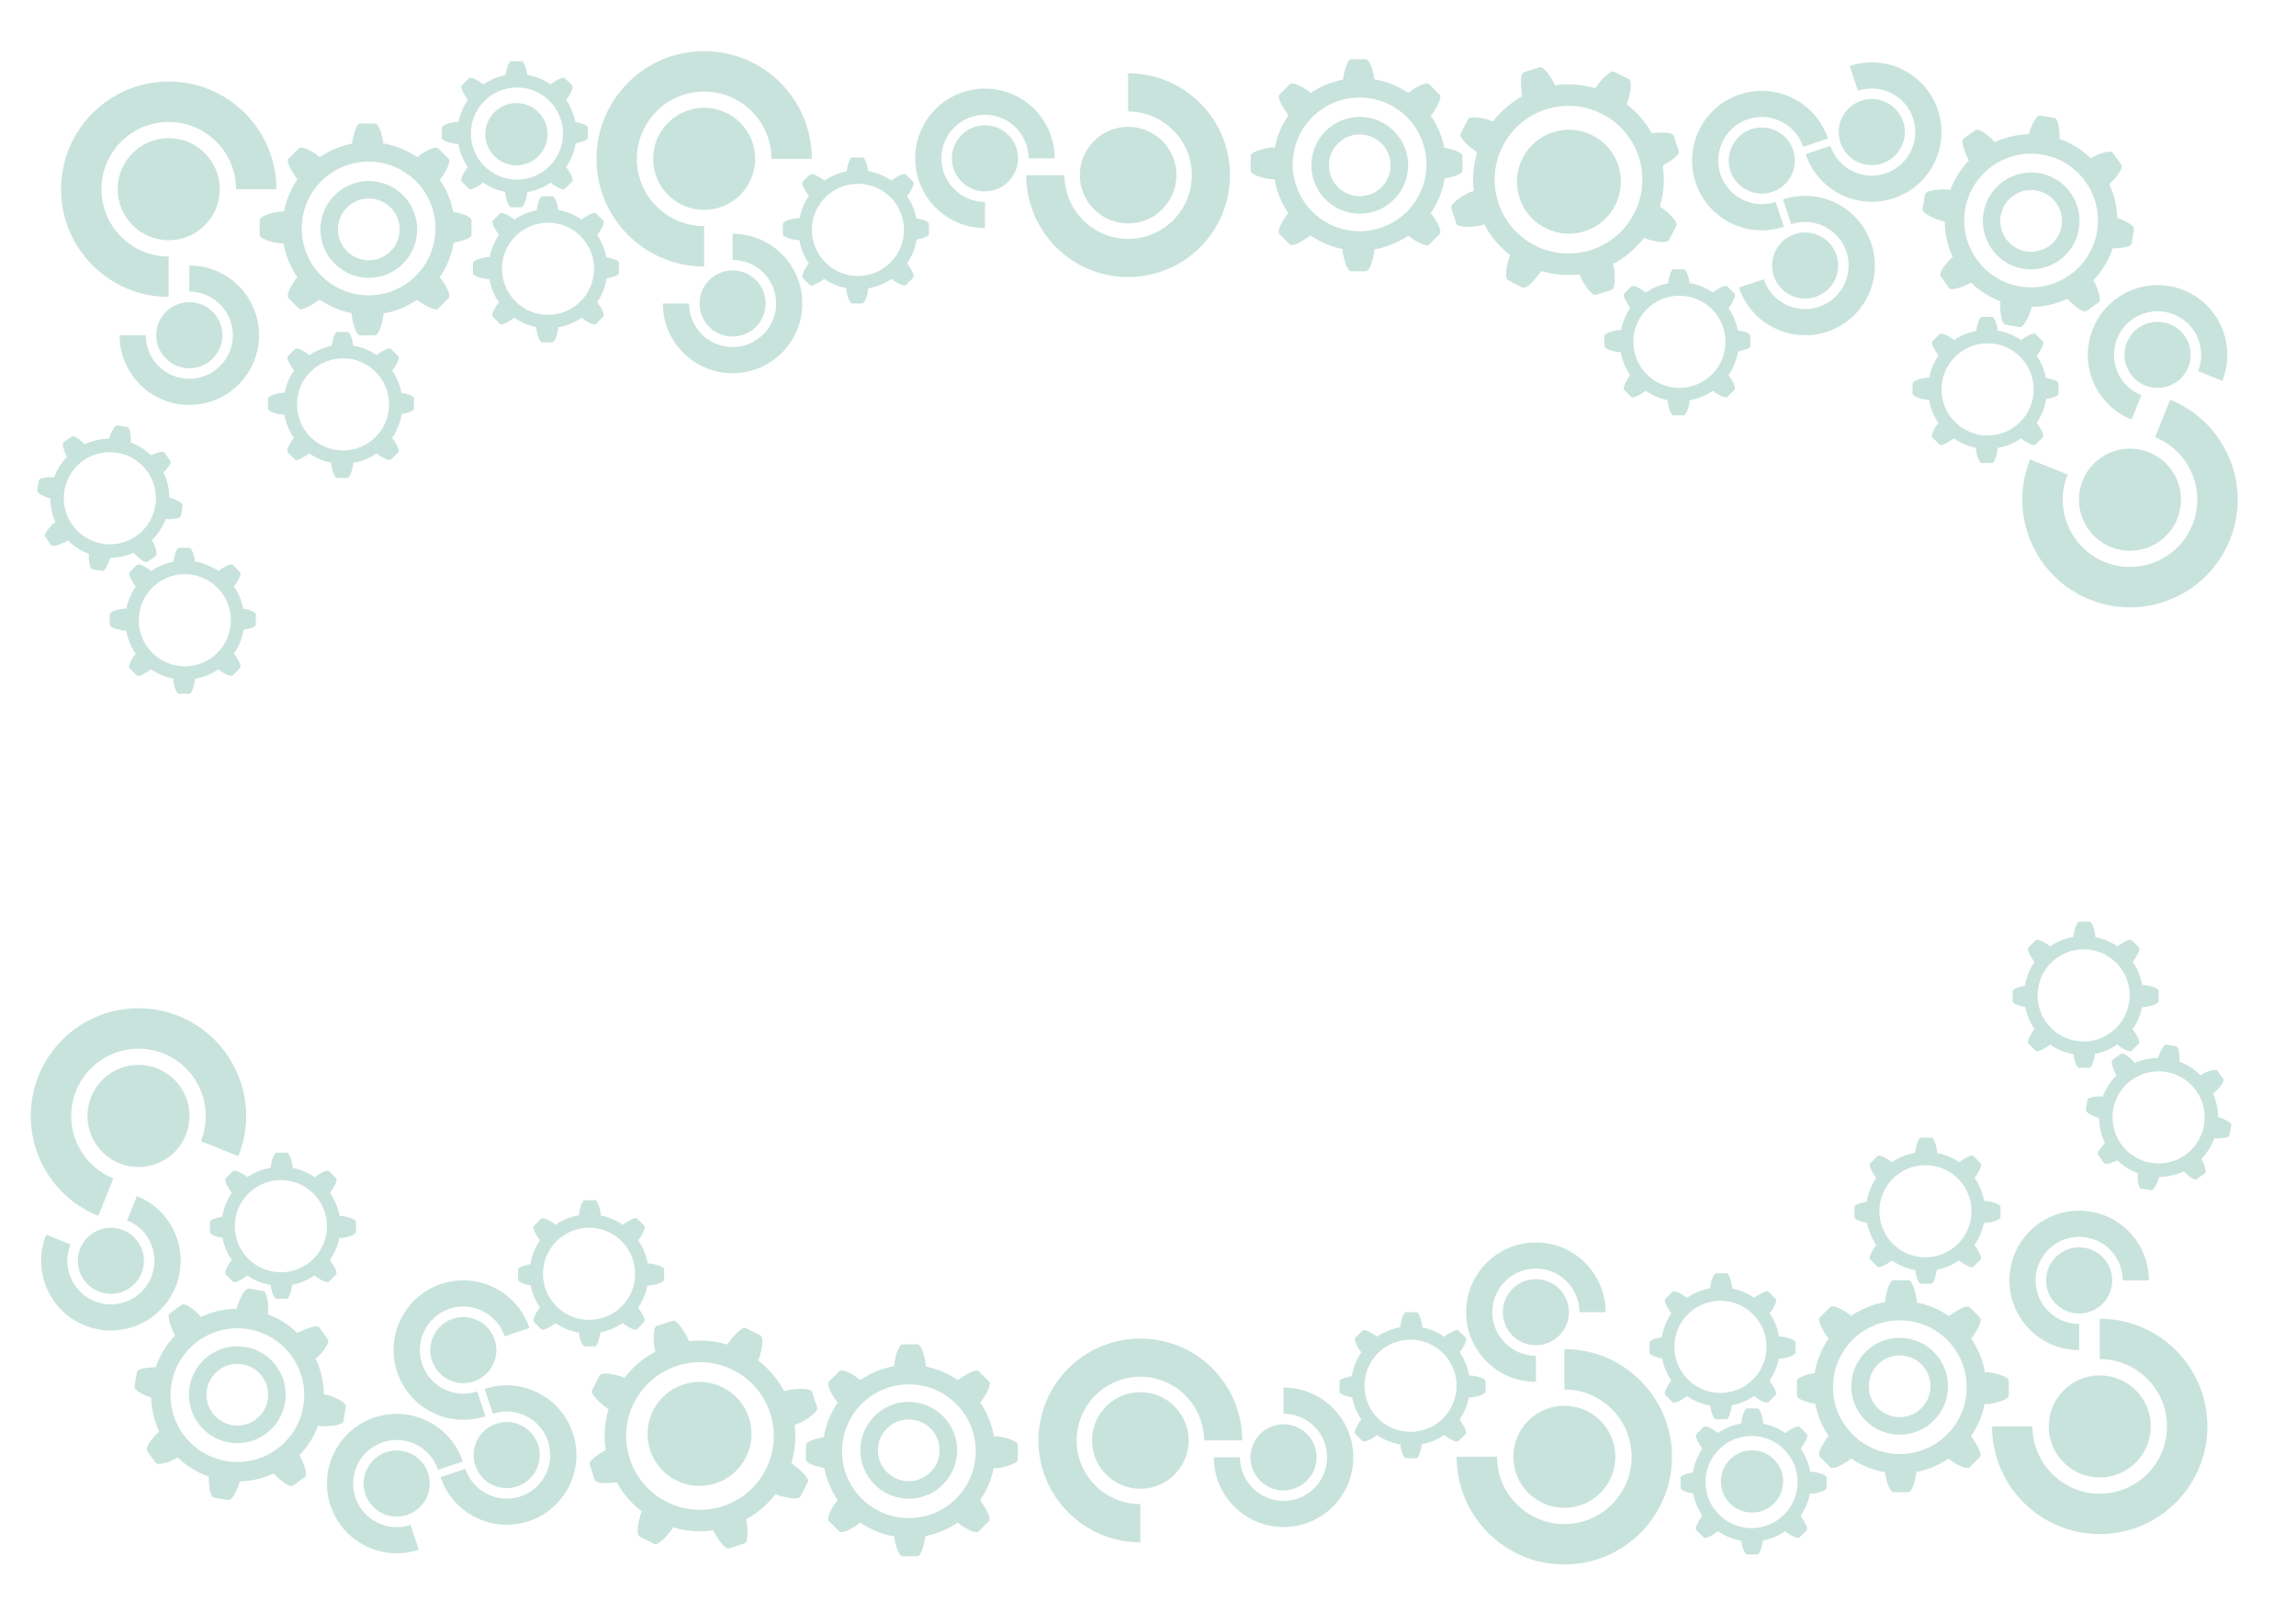 <?xml version="1.0" encoding="UTF-8"?>
<svg id="Layer_2" data-name="Layer 2" xmlns="http://www.w3.org/2000/svg" xmlns:xlink="http://www.w3.org/1999/xlink" viewBox="0 0 841.89 595.28">
  <defs>
    <style>
      .cls-1 {
        fill: #c8e3dc;
      }

      .cls-1, .cls-2 {
        stroke-width: 0px;
      }

      .cls-2 {
        fill: none;
      }

      .cls-3 {
        clip-path: url(#clippath);
      }

      .cls-4 {
        clip-path: url(#clippath-5);
      }
    </style>
    <clipPath id="clippath">
      <rect class="cls-2" width="841.89" height="595.28"/>
    </clipPath>
    <clipPath id="clippath-5">
      <rect class="cls-2" width="841.89" height="595.28"/>
    </clipPath>
  </defs>
  <g id="Layer_1-2" data-name="Layer 1">
    <g class="cls-3">
      <g class="cls-4">
        <g>
          <path class="cls-1" d="m696.56,490.47c-4.54,0-9.08,1.73-12.54,5.2-6.93,6.93-6.93,18.16,0,25.09,3.46,3.46,8,5.2,12.54,5.2s9.08-1.73,12.54-5.2c6.93-6.93,6.93-18.16,0-25.09-3.46-3.46-8-5.2-12.54-5.2m0,29.07c-2.9,0-5.79-1.1-8-3.31-4.42-4.42-4.42-11.59,0-16.01,2.21-2.21,5.11-3.31,8-3.31s5.79,1.1,8,3.31c4.42,4.42,4.42,11.59,0,16.01-2.21,2.21-5.11,3.31-8,3.31"/>
          <path class="cls-1" d="m699.77,469.36h-5.44c-1.71,0-3.11,6.16-3.11,7.86v.15c-4.38.76-8.63,2.45-12.44,5.06-1.17-1.08-5.01-3.52-6.87-3.52-.33,0-.6.07-.79.26l-3.85,3.85c-1.17,1.17,1.98,6.27,3.27,7.65-2.66,3.89-4.37,8.22-5.11,12.69-2.72.49-6.53,1.57-6.53,2.82v5.44c0,1.45,4.34,2.67,6.69,3.02.81,4.15,2.46,8.18,4.95,11.8-1.28,1.38-4.44,6.48-3.27,7.66l3.85,3.85c.18.18.44.26.78.26,1.86,0,5.7-2.43,6.87-3.52,3.81,2.62,8.08,4.31,12.46,5.07.18,2.1,1.5,7.3,3.09,7.3h5.44c1.4,0,2.58-4.74,2.97-7.41,4.16-.81,8.19-2.46,11.81-4.95h0c1.03,1.03,4.95,3.52,6.85,3.52.34,0,.62-.08.8-.26l3.85-3.84c1.02-1.03-1.72-5.49-3.32-7.58,2.5-3.62,4.15-7.63,4.98-11.79h1.01c1.71,0,7.86-1.4,7.86-3.11v-5.44c0-1.71-6.15-3.11-7.86-3.11h-.89c-.76-4.37-2.45-8.61-5.06-12.41h0c1.21-1.21,4.47-6.45,3.27-7.66l-3.85-3.85c-.16-.16-.39-.22-.68-.22-1.64,0-5.13,2.18-6.9,3.54-3.61-2.49-7.61-4.15-11.76-4.98v-.29c0-1.71-1.4-7.86-3.11-7.86m-3.1,63.71c-6.27,0-12.54-2.4-17.34-7.18-9.57-9.57-9.57-25.1,0-34.67,4.78-4.78,11.06-7.18,17.34-7.18s12.54,2.4,17.34,7.18c9.57,9.57,9.57,25.1,0,34.67-4.79,4.78-11.06,7.18-17.34,7.18"/>
          <path class="cls-1" d="m333.21,513.96c-4.54,0-9.08,1.73-12.54,5.2-6.93,6.93-6.93,18.16,0,25.09,3.46,3.46,8,5.2,12.54,5.2s9.08-1.73,12.54-5.2c6.93-6.93,6.93-18.16,0-25.09-3.46-3.46-8-5.2-12.54-5.2m0,29.06c-2.9,0-5.79-1.1-8-3.31-4.42-4.42-4.42-11.59,0-16.01,2.21-2.21,5.11-3.31,8-3.31s5.79,1.1,8,3.31c4.42,4.42,4.42,11.59,0,16.01-2.21,2.21-5.11,3.32-8,3.32"/>
          <path class="cls-1" d="m336.41,492.86h-5.44c-1.71,0-3.11,6.16-3.11,7.86v.15c-4.38.76-8.63,2.45-12.44,5.06-1.17-1.08-5.01-3.52-6.87-3.52-.33,0-.6.07-.79.26l-3.85,3.85c-1.17,1.17,1.98,6.27,3.27,7.65-2.66,3.89-4.37,8.22-5.11,12.69-2.72.49-6.53,1.57-6.53,2.83v5.44c0,1.45,4.34,2.67,6.69,3.02.81,4.15,2.46,8.18,4.95,11.8-1.28,1.38-4.44,6.48-3.27,7.66l3.85,3.85c.18.18.44.26.79.26,1.86,0,5.7-2.43,6.87-3.52,3.81,2.62,8.08,4.31,12.46,5.07.18,2.1,1.5,7.3,3.08,7.3h5.44c1.4,0,2.58-4.74,2.97-7.42,4.16-.81,8.19-2.46,11.81-4.95h0c1.03,1.03,4.95,3.52,6.85,3.52.34,0,.62-.08.8-.27l3.85-3.84c1.03-1.03-1.72-5.49-3.32-7.58,2.5-3.62,4.15-7.63,4.98-11.79h1.01c1.71,0,7.86-1.4,7.86-3.11v-5.44c0-1.71-6.15-3.11-7.86-3.11h-.89c-.77-4.37-2.45-8.61-5.06-12.41h0c1.21-1.21,4.47-6.45,3.27-7.66l-3.85-3.85c-.16-.16-.39-.22-.68-.22-1.64,0-5.13,2.18-6.9,3.54-3.61-2.49-7.62-4.15-11.76-4.98v-.29c0-1.71-1.4-7.86-3.11-7.86m-3.1,63.71c-6.27,0-12.54-2.4-17.34-7.18-9.57-9.57-9.57-25.1,0-34.67,4.78-4.78,11.06-7.18,17.34-7.18s12.55,2.4,17.34,7.18c9.57,9.57,9.57,25.1,0,34.67-4.79,4.79-11.06,7.18-17.34,7.18"/>
          <path class="cls-1" d="m87,493.58c-3.58,0-7.18,1.07-10.31,3.32-7.96,5.71-9.8,16.78-4.1,24.76,3.46,4.84,8.91,7.41,14.44,7.41,3.57,0,7.19-1.07,10.31-3.32,7.96-5.71,9.8-16.78,4.1-24.76-3.46-4.84-8.91-7.41-14.44-7.41m.03,29.07c-3.52,0-7-1.65-9.21-4.73-3.64-5.09-2.47-12.16,2.62-15.8,2-1.43,4.3-2.12,6.58-2.12,3.53,0,7,1.65,9.21,4.73,3.64,5.09,2.47,12.16-2.62,15.8-2,1.43-4.3,2.12-6.59,2.12"/>
          <path class="cls-1" d="m91.06,472.42c-1.67,0-3.96,5.62-4.23,7.26l-.03.15c-4.45.04-8.92,1.01-13.1,2.96-1.03-1.33-4.74-4.63-6.48-4.63-.21,0-.39.05-.54.15l-4.42,3.16c-1.35.97.93,6.51,1.97,8.09-3.27,3.4-5.65,7.4-7.11,11.69-2.77.04-6.7.49-6.9,1.72l-.89,5.37c-.23,1.43,3.84,3.35,6.11,4.07.12,4.23,1.09,8.47,2.95,12.45-1.49,1.15-5.44,5.67-4.48,7.02l3.16,4.42c.21.3.64.42,1.19.42,2,0,5.66-1.57,6.89-2.39,3.33,3.21,7.26,5.57,11.46,7.03-.17,2.1.29,7.45,1.85,7.71l5.37.89h.1c1.37,0,3.24-4.33,4.04-6.84,4.24-.12,8.48-1.09,12.46-2.95h0c.89,1.24,4.68,4.63,6.48,4.63.21,0,.4-.05.55-.16l4.42-3.16c1.17-.84-.8-5.7-2.04-8.02,3.05-3.15,5.35-6.85,6.84-10.81l1,.17c.32.06.83.08,1.42.08,2.48,0,6.61-.51,6.85-1.87l.89-5.37c.28-1.68-5.56-4.07-7.25-4.35l-.87-.15c-.04-4.44-1.01-8.9-2.96-13.07h0c1.39-1,5.47-5.63,4.47-7.02l-3.16-4.42c-.18-.25-.55-.36-1.04-.36-1.78,0-5.16,1.42-6.98,2.4-3.15-3.04-6.84-5.34-10.8-6.83l.05-.29c.28-1.68-.09-7.98-1.79-8.26l-5.37-.89h-.12m-3.95,63.58c-7.64,0-15.17-3.56-19.95-10.24-7.88-11.01-5.35-26.32,5.66-34.2,4.32-3.1,9.31-4.59,14.25-4.59,7.64,0,15.17,3.56,19.95,10.24,7.88,11.01,5.35,26.32-5.66,34.2-4.32,3.1-9.32,4.59-14.26,4.59"/>
          <path class="cls-1" d="m644.41,516.34h-3.75c-1.17,0-2.15,4.25-2.15,5.42v.1c-3.02.53-5.95,1.69-8.58,3.49-.8-.75-3.45-2.42-4.74-2.42-.23,0-.42.06-.54.18l-2.65,2.65c-.81.81,1.37,4.32,2.25,5.27-1.83,2.67-3.01,5.67-3.52,8.75-1.87.34-4.5,1.08-4.5,1.95v3.75c0,1,2.99,1.85,4.61,2.08.56,2.87,1.69,5.63,3.4,8.13-.88.94-3.06,4.47-2.25,5.27l2.65,2.65c.12.12.31.18.54.18,1.28,0,3.93-1.68,4.74-2.42,2.63,1.8,5.56,2.97,8.58,3.49.12,1.45,1.04,5.03,2.13,5.03h3.75c.96,0,1.78-3.27,2.05-5.11,2.87-.56,5.64-1.69,8.14-3.41h0c.7.7,3.41,2.43,4.73,2.43.24,0,.43-.06.56-.19l2.65-2.65c.7-.7-1.18-3.78-2.28-5.23,1.72-2.49,2.87-5.26,3.43-8.12h.69c1.17,0,5.42-.96,5.42-2.15v-3.75c0-1.17-4.25-2.14-5.42-2.14h-.61c-.53-3.02-1.69-5.94-3.49-8.56h0c.83-.83,3.08-4.44,2.25-5.27l-2.65-2.65c-.11-.1-.27-.16-.46-.16-1.13,0-3.53,1.5-4.75,2.44-2.49-1.72-5.25-2.86-8.1-3.42v-.2c0-1.17-.96-5.41-2.15-5.41m-2.14,43.9c-4.32,0-8.65-1.65-11.94-4.95-6.6-6.6-6.6-17.3,0-23.89,3.3-3.3,7.62-4.95,11.94-4.95s8.65,1.65,11.94,4.95c6.6,6.6,6.6,17.29,0,23.89-3.3,3.3-7.62,4.95-11.94,4.95"/>
          <path class="cls-1" d="m642.43,531.71c-6.3,0-11.41,5.11-11.41,11.41s5.11,11.41,11.41,11.41,11.41-5.11,11.41-11.41-5.11-11.41-11.41-11.41"/>
          <path class="cls-1" d="m633.01,466.8h-3.75c-1.17,0-2.14,4.25-2.14,5.42v.1c-3.02.53-5.95,1.68-8.58,3.49-.8-.75-3.45-2.43-4.74-2.43-.23,0-.42.06-.54.18l-2.65,2.65c-.81.81,1.37,4.33,2.25,5.27-1.83,2.67-3.01,5.66-3.52,8.75-1.87.34-4.5,1.08-4.5,1.95v3.75c0,1,2.99,1.85,4.61,2.08.56,2.87,1.69,5.63,3.4,8.13-.88.94-3.06,4.46-2.25,5.27l2.65,2.65c.12.12.31.18.54.18,1.28,0,3.93-1.68,4.74-2.42,2.63,1.8,5.56,2.97,8.58,3.49.12,1.45,1.04,5.03,2.13,5.03h3.75c.96,0,1.78-3.27,2.04-5.12,2.87-.56,5.64-1.69,8.14-3.41h0c.7.7,3.41,2.43,4.73,2.43.24,0,.43-.06.56-.19l2.65-2.65c.7-.7-1.18-3.78-2.28-5.22,1.72-2.49,2.87-5.26,3.43-8.12h.69c1.17,0,5.42-.96,5.42-2.15v-3.75c0-1.18-4.24-2.15-5.42-2.15h-.61c-.53-3.02-1.69-5.94-3.49-8.55h0c.83-.83,3.08-4.45,2.25-5.28l-2.65-2.65c-.11-.1-.27-.16-.46-.16-1.13,0-3.53,1.5-4.75,2.44-2.49-1.72-5.25-2.86-8.1-3.43v-.2c0-1.17-.96-5.41-2.15-5.41m-2.14,43.9c-4.32,0-8.65-1.65-11.94-4.95-6.6-6.6-6.6-17.3,0-23.89,3.3-3.3,7.62-4.95,11.94-4.95s8.65,1.65,11.94,4.95c6.6,6.6,6.6,17.29,0,23.89-3.3,3.3-7.62,4.95-11.94,4.95"/>
          <path class="cls-1" d="m105.18,422.58h-3.75c-1.17,0-2.15,4.25-2.15,5.42v.1c-3.02.53-5.95,1.68-8.58,3.49-.8-.75-3.45-2.42-4.74-2.42-.23,0-.42.06-.55.18l-2.65,2.65c-.81.81,1.37,4.32,2.25,5.27-1.83,2.67-3.01,5.66-3.52,8.75-1.87.34-4.51,1.08-4.51,1.95v3.75c0,1,2.99,1.85,4.61,2.08.56,2.87,1.69,5.63,3.4,8.13-.88.94-3.06,4.46-2.25,5.27l2.65,2.65c.12.12.31.18.54.18,1.28,0,3.93-1.68,4.74-2.42,2.63,1.8,5.56,2.97,8.58,3.49.12,1.45,1.03,5.03,2.13,5.03h3.75c.96,0,1.78-3.27,2.04-5.12,2.87-.56,5.64-1.69,8.14-3.41h0c.7.7,3.41,2.43,4.73,2.43.23,0,.43-.06.56-.19l2.65-2.65c.7-.7-1.18-3.78-2.28-5.22,1.72-2.49,2.87-5.26,3.43-8.12h.69c1.17,0,5.42-.96,5.42-2.15v-3.75c0-1.18-4.24-2.15-5.42-2.15h-.61c-.53-3.02-1.68-5.94-3.49-8.56h0c.83-.83,3.08-4.45,2.25-5.28l-2.65-2.65c-.11-.1-.27-.16-.46-.16-1.13,0-3.53,1.5-4.75,2.44-2.49-1.72-5.25-2.86-8.1-3.43v-.2c0-1.17-.96-5.42-2.15-5.42m-2.14,43.9c-4.32,0-8.65-1.65-11.94-4.95-6.6-6.6-6.6-17.29,0-23.89,3.3-3.3,7.62-4.95,11.95-4.95s8.65,1.65,11.94,4.95c6.6,6.6,6.6,17.29,0,23.89-3.3,3.3-7.62,4.95-11.94,4.95"/>
          <path class="cls-1" d="m218.18,440.03h-3.75c-1.17,0-2.15,4.25-2.15,5.42v.1c-3.02.53-5.95,1.68-8.58,3.49-.8-.75-3.45-2.42-4.74-2.42-.23,0-.42.06-.55.18l-2.65,2.65c-.81.81,1.37,4.32,2.25,5.27-1.84,2.67-3.01,5.66-3.52,8.75-1.87.34-4.51,1.08-4.51,1.95v3.75c0,1,2.99,1.85,4.62,2.08.56,2.87,1.69,5.63,3.4,8.13-.88.95-3.06,4.47-2.25,5.27l2.65,2.65c.12.12.31.18.54.18,1.28,0,3.93-1.68,4.74-2.42,2.63,1.8,5.56,2.97,8.58,3.49.12,1.45,1.04,5.03,2.13,5.03h3.75c.96,0,1.78-3.27,2.04-5.12,2.87-.56,5.64-1.69,8.14-3.41h0c.7.7,3.4,2.43,4.72,2.43.24,0,.43-.06.56-.19l2.65-2.65c.7-.7-1.18-3.78-2.28-5.23,1.72-2.49,2.87-5.26,3.43-8.12h.69c1.17,0,5.42-.96,5.42-2.15v-3.75c0-1.18-4.24-2.15-5.42-2.15h-.61c-.53-3.02-1.68-5.94-3.49-8.56h0c.83-.83,3.08-4.45,2.25-5.28l-2.65-2.65c-.1-.1-.27-.16-.46-.16-1.13,0-3.53,1.5-4.75,2.44-2.49-1.72-5.25-2.86-8.1-3.43v-.2c0-1.17-.96-5.41-2.15-5.41m-2.14,43.9c-4.32,0-8.65-1.65-11.94-4.95-6.6-6.6-6.6-17.3,0-23.89,3.3-3.3,7.62-4.95,11.95-4.95s8.65,1.65,11.94,4.95c6.6,6.6,6.6,17.29,0,23.89-3.3,3.3-7.62,4.95-11.94,4.95"/>
          <path class="cls-1" d="m708.17,417.09h-3.75c-1.17,0-2.14,4.25-2.14,5.42v.1c-3.02.53-5.95,1.68-8.58,3.49-.8-.75-3.45-2.42-4.74-2.42-.23,0-.42.06-.55.18l-2.65,2.65c-.81.81,1.37,4.32,2.25,5.27-1.83,2.67-3.01,5.67-3.52,8.75-1.87.34-4.5,1.08-4.5,1.95v3.75c0,1,2.99,1.85,4.61,2.08.56,2.87,1.69,5.63,3.4,8.13-.88.94-3.06,4.46-2.25,5.27l2.65,2.65c.12.12.31.18.54.18,1.28,0,3.93-1.68,4.74-2.42,2.63,1.8,5.56,2.97,8.58,3.49.12,1.45,1.04,5.03,2.13,5.03h3.75c.96,0,1.78-3.27,2.05-5.12,2.87-.56,5.64-1.69,8.14-3.41h0c.7.7,3.41,2.43,4.73,2.43.24,0,.43-.06.56-.19l2.65-2.65c.7-.7-1.18-3.78-2.28-5.23,1.72-2.49,2.87-5.26,3.43-8.12h.69c1.17,0,5.42-.96,5.42-2.15v-3.75c0-1.17-4.24-2.14-5.42-2.14h-.61c-.53-3.02-1.68-5.94-3.49-8.56h0c.83-.83,3.08-4.44,2.25-5.28l-2.65-2.65c-.11-.1-.27-.16-.46-.16-1.13,0-3.53,1.5-4.75,2.44-2.49-1.72-5.25-2.86-8.1-3.43v-.2c0-1.17-.96-5.42-2.15-5.42m-2.14,43.9c-4.32,0-8.65-1.65-11.94-4.95-6.6-6.6-6.6-17.3,0-23.89,3.3-3.3,7.62-4.95,11.94-4.95s8.65,1.65,11.94,4.95c6.6,6.6,6.6,17.29,0,23.89-3.3,3.3-7.62,4.95-11.94,4.95"/>
          <path class="cls-1" d="m766.18,337.95h-3.75c-1.17,0-2.14,4.25-2.14,5.42v.1c-3.02.53-5.95,1.68-8.58,3.49-.8-.75-3.45-2.42-4.74-2.42-.23,0-.42.06-.55.18l-2.65,2.65c-.81.81,1.37,4.32,2.25,5.27-1.83,2.67-3.01,5.66-3.52,8.75-1.87.34-4.5,1.08-4.5,1.95v3.75c0,1,2.99,1.85,4.61,2.08.56,2.87,1.69,5.63,3.4,8.13-.88.94-3.06,4.47-2.25,5.27l2.65,2.65c.12.12.31.18.54.18,1.28,0,3.93-1.68,4.74-2.43,2.63,1.8,5.56,2.97,8.58,3.49.12,1.45,1.04,5.03,2.13,5.03h3.75c.96,0,1.78-3.27,2.05-5.12,2.87-.56,5.64-1.69,8.14-3.41h0c.7.7,3.41,2.43,4.73,2.43.24,0,.43-.06.56-.19l2.65-2.65c.7-.7-1.18-3.78-2.28-5.23,1.72-2.49,2.87-5.26,3.43-8.12h.69c1.17,0,5.42-.96,5.42-2.15v-3.75c0-1.18-4.24-2.15-5.42-2.15h-.61c-.53-3.02-1.68-5.94-3.49-8.55h0c.83-.83,3.08-4.45,2.25-5.28l-2.65-2.65c-.11-.1-.27-.15-.46-.15-1.13,0-3.53,1.5-4.75,2.44-2.49-1.72-5.25-2.86-8.1-3.43v-.2c0-1.17-.96-5.41-2.15-5.41m-2.14,43.9c-4.32,0-8.65-1.65-11.94-4.95-6.6-6.6-6.6-17.29,0-23.89,3.3-3.3,7.62-4.95,11.94-4.95s8.65,1.65,11.94,4.95c6.6,6.6,6.6,17.29,0,23.89-3.3,3.3-7.62,4.95-11.94,4.95"/>
          <path class="cls-1" d="m794.2,382.96c-.98,0-2.36,3.19-2.89,4.88-3.03.02-5.94.68-8.6,1.85l-.11-.17c-.61-.87-3.27-3.3-4.51-3.3-.14,0-.26.03-.36.1l-3.07,2.16c-.96.68.68,4.7,1.36,5.67l.06.08c-2.17,2.16-3.9,4.8-5.01,7.78-.25-.04-.61-.06-1.02-.06-1.72,0-4.43.33-4.59,1.24l-.65,3.69c-.19,1.13,3.6,2.76,4.88,3.03.03,3.25.79,6.36,2.15,9.19-1.34,1.35-3.06,3.47-2.56,4.18l2.15,3.07c.15.21.46.31.87.31,1.14,0,3.03-.7,4.1-1.25,2.1,2.03,4.63,3.64,7.47,4.7-.18,1.29.06,5.41,1.18,5.61l3.69.65h.08c1.12,0,2.67-3.64,2.94-4.88,3.19-.04,6.25-.77,9.04-2.07.82.99,3.13,3,4.26,3,.14,0,.27-.04.37-.1l3.07-2.16c.79-.56-.42-3.7-1.26-5.36,2.03-2.1,3.64-4.63,4.71-7.47h0c.24.05.62.06,1.06.06,1.69,0,4.38-.33,4.54-1.26l.65-3.69c.18-.98-3.15-2.42-4.88-2.96-.02-3.03-.68-5.96-1.86-8.62l.57-.4c.96-.68,3.89-3.9,3.21-4.87l-2.16-3.07c-.15-.21-.45-.3-.85-.3-1.43,0-4.06,1.12-4.82,1.66l-.5.35c-2.16-2.16-4.79-3.89-7.76-5h0c.2-1.17-.03-5.41-1.18-5.62l-3.69-.65h-.07m-2.68,43.59c-.97,0-1.95-.08-2.94-.26-9.19-1.61-15.33-10.37-13.72-19.56,1.44-8.21,8.57-13.98,16.62-13.98.97,0,1.95.08,2.94.26,9.19,1.61,15.33,10.37,13.72,19.56-1.43,8.21-8.57,13.98-16.61,13.98"/>
          <path class="cls-1" d="m246.84,484.18c-.09,0-.18,0-.26.04l-5.71,1.85c-1.79.58-1.17,7.53-.58,9.32l.05.15c-4.35,2.29-8.23,5.51-11.34,9.56-1.29-.6-4.72-1.54-7.02-1.54-1.05,0-1.87.19-2.14.71l-2.73,5.35c-.83,1.64,4.22,5.92,6.04,6.93-1.48,4.99-1.79,10.12-1.04,15.08-2.68,1.44-6.32,3.88-5.89,5.19l1.85,5.71c.3.91,2.17,1.21,4.19,1.21,1.38,0,2.81-.14,3.86-.32,2.27,4.09,5.37,7.75,9.21,10.71-.87,1.88-2.46,8.32-.82,9.16l5.35,2.73c.12.06.26.09.42.09,1.85,0,5.58-4.45,6.51-6.13,3.25.96,6.57,1.42,9.86,1.42,1.67,0,3.32-.12,4.95-.35.86,2.04,3.75,6.66,5.47,6.66.09,0,.18,0,.27-.04l5.71-1.85c1.46-.48,1.09-5.87.59-8.81,4.09-2.27,7.76-5.37,10.72-9.22h0c1.16.59,4.63,1.54,6.98,1.54,1.07,0,1.91-.2,2.18-.73l2.73-5.35c.72-1.42-3.68-5.18-6.07-6.83,1.39-4.65,1.77-9.44,1.21-14.08l1.05-.34c1.79-.58,7.79-4.15,7.21-5.95l-1.86-5.71c-.29-.89-2.14-1.18-4.15-1.18s-4.26.31-5.16.6l-.93.31c-2.29-4.33-5.5-8.21-9.54-11.31h0c.86-1.68,2.5-8.3.81-9.16l-5.35-2.73c-.1-.06-.22-.08-.35-.08-1.62,0-4.95,3.93-6.48,6.15-3.28-.98-6.63-1.46-9.95-1.46-1.37,0-2.74.08-4.09.24l-.1-.31c-.56-1.71-3.82-7.23-5.68-7.23m9.82,69.34c-4.14,0-8.34-.95-12.28-2.96-13.32-6.79-18.61-23.1-11.81-36.41,4.78-9.38,14.28-14.77,24.14-14.77,4.14,0,8.34.95,12.28,2.96,13.32,6.79,18.61,23.1,11.81,36.42-4.78,9.38-14.28,14.77-24.14,14.77"/>
          <path class="cls-1" d="m256.51,506.64c-1.95,0-3.93.31-5.88.93-10.01,3.25-15.5,14-12.25,24.01,2.61,8.06,10.08,13.18,18.12,13.18,1.95,0,3.93-.31,5.88-.93,10.01-3.25,15.5-14,12.25-24.01-2.62-8.06-10.08-13.18-18.12-13.18"/>
          <path class="cls-1" d="m519.36,481.06h-3.75c-1.17,0-2.14,4.25-2.14,5.42v.1c-3.02.53-5.95,1.68-8.58,3.49-.8-.75-3.45-2.42-4.74-2.42-.23,0-.42.06-.55.18l-2.65,2.65c-.81.81,1.37,4.32,2.25,5.27-1.83,2.67-3.01,5.67-3.52,8.75-1.87.34-4.51,1.08-4.51,1.95v3.75c0,1,2.99,1.85,4.62,2.08.56,2.87,1.69,5.63,3.4,8.13-.88.94-3.06,4.47-2.25,5.27l2.65,2.65c.12.12.31.18.54.18,1.29,0,3.93-1.68,4.74-2.42,2.63,1.8,5.56,2.97,8.58,3.49.12,1.45,1.04,5.03,2.13,5.03h3.75c.96,0,1.78-3.27,2.05-5.12,2.87-.56,5.64-1.69,8.14-3.41h0c.7.7,3.4,2.43,4.73,2.43.23,0,.43-.06.56-.19l2.65-2.65c.7-.7-1.18-3.78-2.28-5.22,1.72-2.49,2.87-5.26,3.43-8.12h.69c1.17,0,5.42-.96,5.42-2.15v-3.75c0-1.18-4.25-2.15-5.42-2.15h-.61c-.53-3.02-1.68-5.94-3.49-8.55h0c.83-.83,3.08-4.45,2.25-5.28l-2.65-2.65c-.1-.1-.27-.16-.46-.16-1.13,0-3.53,1.5-4.75,2.44-2.49-1.72-5.25-2.86-8.1-3.43v-.2c0-1.17-.96-5.41-2.15-5.41m-2.14,43.9c-4.32,0-8.65-1.65-11.94-4.95-6.6-6.6-6.6-17.3,0-23.89,3.3-3.3,7.62-4.95,11.94-4.95s8.65,1.65,11.94,4.95c6.6,6.6,6.6,17.29,0,23.89-3.3,3.3-7.62,4.95-11.94,4.95"/>
          <path class="cls-1" d="m573.61,494.61v14.8c13.61,0,24.67,11.06,24.67,24.67s-11.07,24.68-24.67,24.68-24.68-11.07-24.68-24.68h-14.81c0,21.8,17.68,39.48,39.48,39.48s39.48-17.68,39.48-39.48-17.68-39.48-39.48-39.48"/>
          <path class="cls-1" d="m573.61,515.38c-10.33,0-18.71,8.38-18.71,18.71s8.38,18.71,18.71,18.71,18.71-8.38,18.71-18.71-8.38-18.71-18.71-18.71"/>
          <path class="cls-1" d="m769.93,483.47v14.8c13.61,0,24.67,11.06,24.67,24.67s-11.07,24.68-24.67,24.67c-13.61,0-24.68-11.07-24.68-24.67h-14.81c0,21.8,17.68,39.48,39.48,39.48s39.48-17.68,39.48-39.48-17.68-39.48-39.48-39.48"/>
          <path class="cls-1" d="m769.93,504.24c-10.33,0-18.71,8.38-18.71,18.71s8.38,18.71,18.71,18.71,18.71-8.38,18.71-18.71-8.38-18.71-18.71-18.71"/>
          <path class="cls-1" d="m418.13,490.74c-20.63,0-37.35,16.73-37.35,37.35s16.73,37.35,37.35,37.35v-14.01c-12.88,0-23.35-10.47-23.35-23.35s10.47-23.35,23.35-23.35,23.35,10.47,23.35,23.35h14.01c0-20.63-16.73-37.35-37.35-37.35"/>
          <path class="cls-1" d="m418.13,510.39c-9.78,0-17.71,7.93-17.71,17.71s7.93,17.71,17.71,17.71,17.71-7.93,17.71-17.71-7.93-17.71-17.71-17.71"/>
          <path class="cls-1" d="m563.17,455.5c-14.12,0-25.57,11.44-25.57,25.56s11.44,25.56,25.57,25.56v-9.58c-8.82,0-15.98-7.17-15.98-15.98s7.17-15.98,15.98-15.98,15.98,7.17,15.98,15.98h9.58c0-14.12-11.45-25.57-25.57-25.57"/>
          <path class="cls-1" d="m563.17,468.94c-6.69,0-12.12,5.42-12.12,12.12s5.43,12.12,12.12,12.12,12.12-5.43,12.12-12.12-5.42-12.12-12.12-12.12"/>
          <path class="cls-1" d="m50.78,369.64c-15.64,0-30.44,9.35-36.64,24.76-8.14,20.23,1.67,43.22,21.9,51.36l5.52-13.74c-12.63-5.08-18.76-19.47-13.68-32.1,3.87-9.61,13.15-15.47,22.92-15.47,3.06,0,6.17.57,9.18,1.79,12.63,5.08,18.76,19.48,13.68,32.1l13.74,5.52c8.14-20.23-1.67-43.23-21.9-51.36-4.83-1.94-9.82-2.87-14.73-2.87"/>
          <path class="cls-1" d="m50.78,390.41c-7.41,0-14.43,4.43-17.36,11.73-3.86,9.59.79,20.49,10.38,24.35,2.28.93,4.65,1.36,6.98,1.36,7.41,0,14.43-4.43,17.36-11.74,3.86-9.59-.79-20.49-10.38-24.35-2.28-.93-4.65-1.36-6.98-1.36"/>
          <path class="cls-1" d="m50.2,438.51l-3.58,8.89c8.18,3.29,12.15,12.61,8.86,20.79-2.51,6.23-8.51,10.02-14.84,10.02-1.98,0-4-.37-5.95-1.16-8.17-3.28-12.15-12.62-8.86-20.79l-8.89-3.58c-5.27,13.1,1.08,27.99,14.18,33.26,3.13,1.26,6.36,1.85,9.54,1.85,10.13,0,19.71-6.06,23.73-16.03,5.27-13.1-1.08-27.98-14.18-33.26"/>
          <path class="cls-1" d="m40.66,450.11c-4.8,0-9.34,2.88-11.25,7.59-2.5,6.21.51,13.27,6.72,15.76,1.48.59,3.02.88,4.52.88,4.8,0,9.34-2.87,11.25-7.59,2.5-6.21-.51-13.27-6.72-15.76-1.48-.6-3.02-.88-4.51-.88"/>
          <path class="cls-1" d="m145.46,518.33c-2.68,0-5.42.43-8.1,1.32-13.4,4.48-20.62,18.95-16.15,32.35,3.58,10.7,13.54,17.47,24.24,17.47,2.68,0,5.42-.43,8.1-1.32l-3.03-9.09c-1.67.56-3.38.82-5.05.82-6.69,0-12.93-4.24-15.16-10.92-2.79-8.35,1.74-17.43,10.09-20.22,1.67-.56,3.38-.82,5.05-.82,6.69,0,12.93,4.24,15.17,10.92l9.09-3.03c-3.58-10.7-13.55-17.47-24.25-17.47"/>
          <path class="cls-1" d="m145.46,531.77c-1.28,0-2.57.2-3.84.63-6.35,2.12-9.78,8.98-7.65,15.33,1.69,5.07,6.42,8.28,11.49,8.28,1.28,0,2.57-.2,3.84-.63,6.35-2.12,9.78-8.98,7.65-15.33-1.69-5.07-6.42-8.28-11.49-8.28"/>
          <path class="cls-1" d="m762.38,443.86c-14.12,0-25.57,11.44-25.57,25.56s11.44,25.56,25.57,25.56v-9.58c-8.81,0-15.98-7.17-15.98-15.98s7.17-15.98,15.98-15.98,15.98,7.17,15.98,15.98h9.58c0-14.12-11.45-25.57-25.57-25.57"/>
          <path class="cls-1" d="m762.38,457.3c-6.69,0-12.12,5.42-12.12,12.12s5.43,12.12,12.12,12.12,12.12-5.42,12.12-12.12-5.42-12.12-12.12-12.12"/>
          <path class="cls-1" d="m169.89,469.39c-2.68,0-5.42.43-8.1,1.32-13.4,4.48-20.62,18.95-16.14,32.35,3.58,10.7,13.54,17.47,24.25,17.47,2.68,0,5.42-.43,8.1-1.32l-3.03-9.09c-1.67.56-3.38.82-5.05.82-6.69,0-12.93-4.24-15.16-10.92-2.79-8.35,1.74-17.43,10.09-20.21,1.67-.56,3.38-.82,5.05-.82,6.69,0,12.93,4.24,15.17,10.92l9.09-3.03c-3.58-10.7-13.55-17.47-24.25-17.47"/>
          <path class="cls-1" d="m169.89,482.84c-1.28,0-2.57.2-3.84.63-6.35,2.12-9.78,8.98-7.65,15.33,1.69,5.07,6.42,8.28,11.49,8.28,1.28,0,2.57-.2,3.84-.63,6.35-2.12,9.77-8.98,7.65-15.33-1.69-5.07-6.42-8.28-11.49-8.28"/>
          <path class="cls-1" d="m185.8,507.89c-2.68,0-5.42.43-8.1,1.32l3.03,9.09c1.67-.56,3.38-.82,5.05-.82,6.69,0,12.93,4.23,15.16,10.92,2.79,8.35-1.74,17.43-10.09,20.21-1.67.56-3.38.82-5.05.82-6.69,0-12.93-4.24-15.17-10.92l-9.09,3.03c3.57,10.7,13.55,17.47,24.25,17.47,2.68,0,5.41-.43,8.1-1.32,13.4-4.48,20.62-18.95,16.14-32.35-3.58-10.7-13.54-17.47-24.24-17.47"/>
          <path class="cls-1" d="m185.79,521.34c-1.28,0-2.57.2-3.84.63-6.35,2.12-9.77,8.98-7.65,15.33,1.69,5.08,6.42,8.28,11.49,8.28,1.28,0,2.56-.2,3.84-.63,6.35-2.12,9.78-8.98,7.65-15.33-1.69-5.07-6.42-8.28-11.49-8.28"/>
          <path class="cls-1" d="m470.64,508.71v9.58c8.81,0,15.98,7.17,15.98,15.98s-7.17,15.98-15.98,15.98-15.98-7.17-15.98-15.98h-9.58c0,14.12,11.45,25.57,25.57,25.57s25.57-11.44,25.57-25.57-11.44-25.56-25.57-25.56"/>
          <path class="cls-1" d="m470.64,522.16c-6.69,0-12.12,5.42-12.12,12.12s5.43,12.12,12.12,12.12,12.12-5.42,12.12-12.12-5.43-12.12-12.12-12.12"/>
        </g>
        <g>
          <path class="cls-1" d="m135.23,101.85c4.54,0,9.08-1.73,12.54-5.2,6.93-6.93,6.93-18.16,0-25.09-3.46-3.46-8-5.2-12.54-5.2s-9.08,1.73-12.54,5.2c-6.93,6.93-6.93,18.16,0,25.09,3.46,3.46,8,5.2,12.54,5.2m0-29.07c2.9,0,5.79,1.1,8,3.31,4.42,4.42,4.42,11.59,0,16.01-2.21,2.21-5.11,3.31-8,3.31s-5.79-1.1-8-3.31c-4.42-4.42-4.42-11.59,0-16.01,2.21-2.21,5.11-3.31,8-3.31"/>
          <path class="cls-1" d="m132.02,122.96h5.44c1.71,0,3.11-6.16,3.11-7.86v-.15c4.38-.76,8.63-2.45,12.44-5.06,1.17,1.08,5.01,3.52,6.87,3.52.33,0,.6-.07.79-.26l3.85-3.85c1.17-1.17-1.98-6.27-3.27-7.65,2.66-3.89,4.37-8.22,5.11-12.69,2.72-.49,6.53-1.57,6.53-2.82v-5.44c0-1.45-4.34-2.67-6.69-3.02-.81-4.15-2.46-8.18-4.95-11.8,1.28-1.38,4.44-6.48,3.27-7.66l-3.85-3.85c-.18-.18-.44-.26-.78-.26-1.86,0-5.7,2.43-6.87,3.52-3.81-2.62-8.08-4.31-12.46-5.07-.18-2.1-1.5-7.3-3.09-7.3h-5.44c-1.4,0-2.58,4.74-2.97,7.41-4.16.81-8.19,2.46-11.81,4.95h0c-1.03-1.03-4.95-3.52-6.85-3.52-.34,0-.62.08-.8.26l-3.85,3.84c-1.02,1.03,1.72,5.49,3.32,7.58-2.5,3.62-4.15,7.63-4.98,11.79h-1.01c-1.71,0-7.86,1.4-7.86,3.11v5.44c0,1.71,6.15,3.11,7.86,3.11h.89c.76,4.37,2.45,8.61,5.06,12.41h0c-1.21,1.21-4.47,6.45-3.27,7.66l3.85,3.85c.16.16.39.22.68.22,1.64,0,5.13-2.18,6.9-3.54,3.61,2.49,7.61,4.15,11.76,4.98v.29c0,1.71,1.4,7.86,3.11,7.86m3.1-63.71c6.27,0,12.54,2.4,17.34,7.18,9.57,9.57,9.57,25.1,0,34.67-4.78,4.78-11.06,7.18-17.34,7.18-6.27,0-12.54-2.4-17.34-7.18-9.57-9.57-9.57-25.1,0-34.67,4.79-4.78,11.06-7.18,17.34-7.18"/>
          <path class="cls-1" d="m498.59,78.35c4.54,0,9.08-1.73,12.54-5.2,6.93-6.93,6.93-18.16,0-25.09-3.46-3.46-8-5.2-12.54-5.2s-9.08,1.73-12.54,5.2c-6.93,6.93-6.93,18.16,0,25.09,3.46,3.46,8,5.2,12.54,5.2m0-29.06c2.9,0,5.79,1.1,8,3.31,4.42,4.42,4.42,11.59,0,16.01-2.21,2.21-5.11,3.31-8,3.31s-5.79-1.1-8-3.31c-4.42-4.42-4.42-11.59,0-16.01,2.21-2.21,5.11-3.32,8-3.32"/>
          <path class="cls-1" d="m495.39,99.45h5.44c1.71,0,3.11-6.16,3.11-7.86v-.15c4.38-.76,8.63-2.45,12.44-5.06,1.17,1.08,5.01,3.52,6.87,3.52.33,0,.6-.07.79-.26l3.85-3.85c1.17-1.17-1.98-6.27-3.27-7.65,2.66-3.89,4.37-8.22,5.11-12.69,2.72-.49,6.53-1.57,6.53-2.83v-5.44c0-1.45-4.34-2.67-6.69-3.02-.81-4.15-2.46-8.18-4.95-11.8,1.28-1.38,4.44-6.48,3.27-7.66l-3.85-3.85c-.18-.18-.44-.26-.79-.26-1.86,0-5.7,2.43-6.87,3.52-3.81-2.62-8.08-4.31-12.46-5.07-.18-2.1-1.5-7.3-3.08-7.3h-5.44c-1.4,0-2.58,4.74-2.97,7.42-4.16.81-8.19,2.46-11.81,4.95h0c-1.03-1.03-4.95-3.52-6.85-3.52-.34,0-.62.08-.8.27l-3.85,3.84c-1.03,1.03,1.72,5.49,3.32,7.58-2.5,3.62-4.15,7.63-4.98,11.79h-1.01c-1.71,0-7.86,1.4-7.86,3.11v5.44c0,1.71,6.15,3.11,7.86,3.11h.89c.77,4.37,2.45,8.61,5.06,12.41h0c-1.21,1.21-4.47,6.45-3.27,7.66l3.85,3.85c.16.16.39.22.68.22,1.64,0,5.13-2.18,6.9-3.54,3.61,2.49,7.62,4.15,11.76,4.98v.29c0,1.71,1.4,7.86,3.11,7.86m3.1-63.71c6.27,0,12.54,2.4,17.34,7.18,9.57,9.57,9.57,25.1,0,34.67-4.78,4.78-11.06,7.18-17.34,7.18-6.27,0-12.55-2.4-17.34-7.18-9.57-9.57-9.57-25.1,0-34.67,4.79-4.79,11.06-7.18,17.34-7.18"/>
          <path class="cls-1" d="m744.8,98.74c3.58,0,7.18-1.07,10.31-3.32,7.96-5.71,9.8-16.78,4.1-24.76-3.46-4.84-8.91-7.41-14.44-7.41-3.57,0-7.19,1.07-10.31,3.32-7.96,5.71-9.8,16.78-4.1,24.76,3.46,4.84,8.91,7.41,14.44,7.41m-.03-29.07c3.52,0,7,1.65,9.21,4.73,3.64,5.09,2.47,12.16-2.62,15.8-2,1.43-4.3,2.12-6.58,2.12-3.53,0-7-1.65-9.21-4.73-3.64-5.09-2.47-12.16,2.62-15.8,2-1.43,4.3-2.12,6.59-2.12"/>
          <path class="cls-1" d="m740.74,119.9c1.67,0,3.96-5.62,4.23-7.26l.03-.15c4.45-.04,8.92-1.01,13.1-2.96,1.03,1.33,4.74,4.63,6.48,4.63.21,0,.39-.05.54-.15l4.42-3.16c1.35-.97-.93-6.51-1.97-8.09,3.27-3.4,5.65-7.4,7.11-11.69,2.77-.04,6.7-.49,6.9-1.72l.89-5.37c.23-1.43-3.84-3.35-6.11-4.07-.12-4.23-1.09-8.47-2.95-12.45,1.49-1.15,5.44-5.67,4.48-7.02l-3.16-4.42c-.21-.3-.64-.42-1.19-.42-2,0-5.66,1.57-6.89,2.39-3.33-3.21-7.26-5.57-11.46-7.03.17-2.1-.29-7.45-1.85-7.71l-5.37-.89h-.1c-1.37,0-3.24,4.33-4.04,6.84-4.24.12-8.48,1.09-12.46,2.95h0c-.89-1.24-4.68-4.63-6.48-4.63-.21,0-.4.05-.55.16l-4.42,3.16c-1.17.84.8,5.7,2.04,8.02-3.05,3.15-5.35,6.85-6.84,10.81l-1-.17c-.32-.06-.83-.08-1.42-.08-2.48,0-6.61.51-6.85,1.87l-.89,5.37c-.28,1.68,5.56,4.07,7.25,4.35l.87.15c.04,4.44,1.01,8.9,2.96,13.07h0c-1.39,1-5.47,5.63-4.47,7.02l3.16,4.42c.18.25.55.36,1.04.36,1.78,0,5.16-1.42,6.98-2.4,3.15,3.04,6.84,5.34,10.8,6.83l-.05.29c-.28,1.68.09,7.98,1.79,8.26l5.37.89h.12m3.95-63.58c7.64,0,15.17,3.56,19.95,10.24,7.88,11.01,5.35,26.32-5.66,34.2-4.32,3.1-9.31,4.59-14.25,4.59-7.64,0-15.17-3.56-19.95-10.24-7.88-11.01-5.35-26.32,5.66-34.2,4.32-3.1,9.32-4.59,14.26-4.59"/>
          <path class="cls-1" d="m187.39,75.97h3.75c1.17,0,2.15-4.25,2.15-5.42v-.1c3.02-.53,5.95-1.69,8.58-3.49.8.75,3.45,2.42,4.74,2.42.23,0,.42-.06.54-.18l2.65-2.65c.81-.81-1.37-4.32-2.25-5.27,1.83-2.67,3.01-5.67,3.52-8.75,1.87-.34,4.5-1.08,4.5-1.95v-3.75c0-1-2.99-1.85-4.61-2.08-.56-2.87-1.69-5.63-3.4-8.13.88-.94,3.06-4.47,2.25-5.27l-2.65-2.65c-.12-.12-.31-.18-.54-.18-1.28,0-3.93,1.68-4.74,2.42-2.63-1.8-5.56-2.97-8.58-3.49-.12-1.45-1.04-5.03-2.13-5.03h-3.75c-.96,0-1.78,3.27-2.05,5.11-2.87.56-5.64,1.69-8.14,3.41h0c-.7-.7-3.41-2.43-4.73-2.43-.24,0-.43.06-.56.19l-2.65,2.65c-.7.7,1.18,3.78,2.28,5.23-1.72,2.49-2.87,5.26-3.43,8.12h-.69c-1.17,0-5.42.96-5.42,2.15v3.75c0,1.17,4.25,2.14,5.42,2.14h.61c.53,3.02,1.69,5.94,3.49,8.56h0c-.83.83-3.08,4.44-2.25,5.27l2.65,2.65c.11.1.27.16.46.16,1.13,0,3.53-1.5,4.75-2.44,2.49,1.72,5.25,2.86,8.1,3.42v.2c0,1.17.96,5.41,2.15,5.41m2.14-43.9c4.32,0,8.65,1.65,11.94,4.95,6.6,6.6,6.6,17.3,0,23.89-3.3,3.3-7.62,4.95-11.94,4.95s-8.65-1.65-11.94-4.95c-6.6-6.6-6.6-17.29,0-23.89,3.3-3.3,7.62-4.95,11.94-4.95"/>
          <path class="cls-1" d="m189.37,60.61c6.3,0,11.41-5.11,11.41-11.41s-5.11-11.41-11.41-11.41-11.41,5.11-11.41,11.41,5.11,11.41,11.41,11.41"/>
          <path class="cls-1" d="m198.79,125.51h3.75c1.17,0,2.14-4.25,2.14-5.42v-.1c3.02-.53,5.95-1.68,8.58-3.49.8.75,3.45,2.43,4.74,2.43.23,0,.42-.06.54-.18l2.65-2.65c.81-.81-1.37-4.33-2.25-5.27,1.83-2.67,3.01-5.66,3.52-8.75,1.87-.34,4.5-1.08,4.5-1.95v-3.75c0-1-2.99-1.85-4.61-2.08-.56-2.87-1.69-5.63-3.4-8.13.88-.94,3.06-4.46,2.25-5.27l-2.65-2.65c-.12-.12-.31-.18-.54-.18-1.28,0-3.93,1.68-4.74,2.42-2.63-1.8-5.56-2.97-8.58-3.49-.12-1.45-1.04-5.03-2.13-5.03h-3.75c-.96,0-1.78,3.27-2.04,5.12-2.87.56-5.64,1.69-8.14,3.41h0c-.7-.7-3.41-2.43-4.73-2.43-.24,0-.43.06-.56.19l-2.65,2.65c-.7.7,1.18,3.78,2.28,5.22-1.72,2.49-2.87,5.26-3.43,8.12h-.69c-1.17,0-5.42.96-5.42,2.15v3.75c0,1.18,4.24,2.15,5.42,2.15h.61c.53,3.02,1.69,5.94,3.49,8.55h0c-.83.83-3.08,4.45-2.25,5.28l2.65,2.65c.11.1.27.16.46.16,1.13,0,3.53-1.5,4.75-2.44,2.49,1.72,5.25,2.86,8.1,3.43v.2c0,1.17.96,5.41,2.15,5.41m2.14-43.9c4.32,0,8.65,1.65,11.94,4.95,6.6,6.6,6.6,17.3,0,23.89-3.3,3.3-7.62,4.95-11.94,4.95s-8.65-1.65-11.94-4.95c-6.6-6.6-6.6-17.29,0-23.89,3.3-3.3,7.62-4.95,11.94-4.95"/>
          <path class="cls-1" d="m726.61,169.74h3.75c1.17,0,2.15-4.25,2.15-5.42v-.1c3.02-.53,5.95-1.68,8.58-3.49.8.75,3.45,2.42,4.74,2.42.23,0,.42-.06.55-.18l2.65-2.65c.81-.81-1.37-4.32-2.25-5.27,1.83-2.67,3.01-5.66,3.52-8.75,1.87-.34,4.51-1.08,4.51-1.95v-3.75c0-1-2.99-1.85-4.61-2.08-.56-2.87-1.69-5.63-3.4-8.13.88-.94,3.06-4.46,2.25-5.27l-2.65-2.65c-.12-.12-.31-.18-.54-.18-1.28,0-3.93,1.68-4.74,2.42-2.63-1.8-5.56-2.97-8.58-3.49-.12-1.45-1.03-5.03-2.13-5.03h-3.75c-.96,0-1.78,3.27-2.04,5.12-2.87.56-5.64,1.69-8.14,3.41h0c-.7-.7-3.41-2.43-4.73-2.43-.23,0-.43.06-.56.19l-2.65,2.65c-.7.7,1.18,3.78,2.28,5.22-1.72,2.49-2.87,5.26-3.43,8.12h-.69c-1.17,0-5.42.96-5.42,2.15v3.75c0,1.18,4.24,2.15,5.42,2.15h.61c.53,3.02,1.68,5.94,3.49,8.56h0c-.83.83-3.08,4.45-2.25,5.28l2.65,2.65c.11.1.27.16.46.16,1.13,0,3.53-1.5,4.75-2.44,2.49,1.72,5.25,2.86,8.1,3.43v.2c0,1.17.96,5.42,2.15,5.42m2.14-43.9c4.32,0,8.65,1.65,11.94,4.95,6.6,6.6,6.6,17.29,0,23.89-3.3,3.3-7.62,4.95-11.95,4.95s-8.65-1.65-11.94-4.95c-6.6-6.6-6.6-17.29,0-23.89,3.3-3.3,7.62-4.95,11.94-4.95"/>
          <path class="cls-1" d="m613.61,152.28h3.75c1.17,0,2.15-4.25,2.15-5.42v-.1c3.02-.53,5.95-1.68,8.58-3.49.8.75,3.45,2.42,4.74,2.42.23,0,.42-.06.55-.18l2.65-2.65c.81-.81-1.37-4.32-2.25-5.27,1.84-2.67,3.01-5.66,3.52-8.75,1.87-.34,4.51-1.08,4.51-1.95v-3.75c0-1-2.99-1.85-4.62-2.08-.56-2.87-1.69-5.63-3.4-8.13.88-.95,3.06-4.47,2.25-5.27l-2.65-2.65c-.12-.12-.31-.18-.54-.18-1.28,0-3.93,1.68-4.74,2.42-2.63-1.8-5.56-2.97-8.58-3.49-.12-1.45-1.04-5.03-2.13-5.03h-3.75c-.96,0-1.78,3.27-2.04,5.12-2.87.56-5.64,1.69-8.14,3.41h0c-.7-.7-3.4-2.43-4.72-2.43-.24,0-.43.06-.56.19l-2.65,2.65c-.7.7,1.18,3.78,2.28,5.23-1.72,2.49-2.87,5.26-3.43,8.12h-.69c-1.17,0-5.42.96-5.42,2.15v3.75c0,1.18,4.24,2.15,5.42,2.15h.61c.53,3.02,1.68,5.94,3.49,8.56h0c-.83.83-3.08,4.45-2.25,5.28l2.65,2.65c.1.1.27.16.46.16,1.13,0,3.53-1.5,4.75-2.44,2.49,1.72,5.25,2.86,8.1,3.43v.2c0,1.17.96,5.41,2.15,5.41m2.14-43.9c4.32,0,8.65,1.65,11.94,4.95,6.6,6.6,6.6,17.3,0,23.89-3.3,3.3-7.62,4.95-11.95,4.95s-8.65-1.65-11.94-4.95c-6.6-6.6-6.6-17.29,0-23.89,3.3-3.3,7.62-4.95,11.94-4.95"/>
          <path class="cls-1" d="m123.62,175.23h3.75c1.17,0,2.14-4.25,2.14-5.42v-.1c3.02-.53,5.95-1.68,8.58-3.49.8.75,3.45,2.42,4.74,2.42.23,0,.42-.06.55-.18l2.65-2.65c.81-.81-1.37-4.32-2.25-5.27,1.83-2.67,3.01-5.67,3.52-8.75,1.87-.34,4.5-1.08,4.5-1.95v-3.75c0-1-2.99-1.85-4.61-2.08-.56-2.87-1.69-5.63-3.4-8.13.88-.94,3.06-4.46,2.25-5.27l-2.65-2.65c-.12-.12-.31-.18-.54-.18-1.28,0-3.93,1.68-4.74,2.42-2.63-1.8-5.56-2.97-8.58-3.49-.12-1.45-1.04-5.03-2.13-5.03h-3.75c-.96,0-1.78,3.27-2.05,5.12-2.87.56-5.64,1.69-8.14,3.41h0c-.7-.7-3.41-2.43-4.73-2.43-.24,0-.43.06-.56.19l-2.65,2.65c-.7.7,1.18,3.78,2.28,5.23-1.72,2.49-2.87,5.26-3.43,8.12h-.69c-1.17,0-5.42.96-5.42,2.15v3.75c0,1.17,4.24,2.14,5.42,2.14h.61c.53,3.02,1.68,5.94,3.49,8.56h0c-.83.83-3.08,4.44-2.25,5.28l2.65,2.65c.11.1.27.16.46.16,1.13,0,3.53-1.5,4.75-2.44,2.49,1.72,5.25,2.86,8.1,3.43v.2c0,1.17.96,5.42,2.15,5.42m2.14-43.9c4.32,0,8.65,1.65,11.94,4.95,6.6,6.6,6.6,17.3,0,23.89-3.3,3.3-7.62,4.95-11.94,4.95-4.32,0-8.65-1.65-11.94-4.95-6.6-6.6-6.6-17.29,0-23.89,3.3-3.3,7.62-4.95,11.94-4.95"/>
          <path class="cls-1" d="m65.61,254.37h3.75c1.17,0,2.14-4.25,2.14-5.42v-.1c3.02-.53,5.95-1.68,8.58-3.49.8.75,3.45,2.42,4.74,2.42.23,0,.42-.06.55-.18l2.65-2.65c.81-.81-1.37-4.32-2.25-5.27,1.83-2.67,3.01-5.66,3.52-8.75,1.87-.34,4.5-1.08,4.5-1.95v-3.75c0-1-2.99-1.85-4.61-2.08-.56-2.87-1.69-5.63-3.4-8.13.88-.94,3.06-4.47,2.25-5.27l-2.65-2.65c-.12-.12-.31-.18-.54-.18-1.28,0-3.93,1.68-4.74,2.43-2.63-1.8-5.56-2.97-8.58-3.49-.12-1.45-1.04-5.03-2.13-5.03h-3.75c-.96,0-1.78,3.27-2.05,5.12-2.87.56-5.64,1.69-8.14,3.41h0c-.7-.7-3.41-2.43-4.73-2.43-.24,0-.43.06-.56.19l-2.65,2.65c-.7.7,1.18,3.78,2.28,5.23-1.72,2.49-2.87,5.26-3.43,8.12h-.69c-1.17,0-5.42.96-5.42,2.15v3.75c0,1.18,4.24,2.15,5.42,2.15h.61c.53,3.02,1.68,5.94,3.49,8.55h0c-.83.83-3.08,4.45-2.25,5.28l2.65,2.65c.11.1.27.15.46.15,1.13,0,3.53-1.5,4.75-2.44,2.49,1.72,5.25,2.86,8.1,3.43v.2c0,1.17.96,5.41,2.15,5.41m2.14-43.9c4.32,0,8.65,1.65,11.94,4.95,6.6,6.6,6.6,17.29,0,23.89-3.3,3.3-7.62,4.95-11.94,4.95-4.32,0-8.65-1.65-11.94-4.95-6.6-6.6-6.6-17.29,0-23.89,3.3-3.3,7.62-4.95,11.94-4.95"/>
          <path class="cls-1" d="m37.59,209.35c.98,0,2.36-3.19,2.89-4.88,3.03-.02,5.94-.68,8.6-1.85l.11.17c.61.87,3.27,3.3,4.51,3.3.14,0,.26-.03.36-.1l3.07-2.16c.96-.68-.68-4.7-1.36-5.67l-.06-.08c2.17-2.16,3.9-4.8,5.01-7.78.25.04.61.06,1.02.06,1.72,0,4.43-.33,4.59-1.24l.65-3.69c.19-1.13-3.6-2.76-4.88-3.03-.03-3.25-.79-6.36-2.15-9.19,1.34-1.35,3.06-3.47,2.56-4.18l-2.15-3.07c-.15-.21-.46-.31-.87-.31-1.14,0-3.03.7-4.1,1.25-2.1-2.03-4.63-3.64-7.47-4.7.18-1.29-.06-5.41-1.18-5.61l-3.69-.65h-.08c-1.12,0-2.67,3.64-2.94,4.88-3.19.04-6.25.77-9.04,2.07-.82-.99-3.13-3-4.26-3-.14,0-.27.04-.37.1l-3.07,2.16c-.79.56.42,3.7,1.26,5.36-2.03,2.1-3.64,4.63-4.71,7.47h0c-.24-.05-.62-.06-1.06-.06-1.69,0-4.38.33-4.54,1.26l-.65,3.69c-.18.98,3.15,2.42,4.88,2.96.02,3.03.68,5.96,1.86,8.62l-.57.4c-.96.68-3.89,3.9-3.21,4.87l2.16,3.07c.15.21.45.3.85.3,1.43,0,4.06-1.12,4.82-1.66l.5-.35c2.16,2.16,4.79,3.89,7.76,5h0c-.2,1.17.03,5.41,1.18,5.62l3.69.65h.07m2.68-43.59c.97,0,1.95.08,2.94.26,9.19,1.61,15.33,10.37,13.72,19.56-1.44,8.21-8.57,13.98-16.62,13.98-.97,0-1.95-.08-2.94-.26-9.19-1.61-15.33-10.37-13.72-19.56,1.43-8.21,8.57-13.98,16.61-13.98"/>
          <path class="cls-1" d="m584.95,108.14c.09,0,.18,0,.26-.04l5.71-1.85c1.79-.58,1.17-7.53.58-9.32l-.05-.15c4.35-2.29,8.23-5.51,11.34-9.56,1.29.6,4.72,1.54,7.02,1.54,1.05,0,1.87-.19,2.14-.71l2.73-5.35c.83-1.64-4.22-5.92-6.04-6.93,1.48-4.99,1.79-10.12,1.04-15.08,2.68-1.44,6.32-3.88,5.89-5.19l-1.85-5.71c-.3-.91-2.17-1.21-4.19-1.21-1.38,0-2.81.14-3.86.32-2.27-4.09-5.37-7.75-9.21-10.71.87-1.88,2.46-8.32.82-9.16l-5.35-2.73c-.12-.06-.26-.09-.42-.09-1.85,0-5.58,4.45-6.51,6.13-3.25-.96-6.57-1.42-9.86-1.42-1.67,0-3.32.12-4.95.35-.86-2.04-3.75-6.66-5.47-6.66-.09,0-.18,0-.27.04l-5.71,1.85c-1.46.48-1.09,5.87-.59,8.81-4.09,2.27-7.76,5.37-10.72,9.22h0c-1.16-.59-4.63-1.54-6.98-1.54-1.07,0-1.91.2-2.18.73l-2.73,5.35c-.72,1.42,3.68,5.18,6.07,6.83-1.39,4.65-1.77,9.44-1.21,14.08l-1.05.34c-1.79.58-7.79,4.15-7.21,5.95l1.86,5.71c.29.89,2.14,1.18,4.15,1.18s4.26-.31,5.16-.6l.93-.31c2.29,4.33,5.5,8.21,9.54,11.31h0c-.86,1.68-2.5,8.3-.81,9.16l5.35,2.73c.1.06.22.08.35.08,1.62,0,4.95-3.93,6.48-6.15,3.28.98,6.63,1.46,9.95,1.46,1.37,0,2.74-.08,4.09-.24l.1.31c.56,1.71,3.82,7.23,5.68,7.23m-9.82-69.34c4.14,0,8.34.95,12.28,2.96,13.32,6.79,18.61,23.1,11.81,36.41-4.78,9.38-14.28,14.77-24.14,14.77-4.14,0-8.34-.95-12.28-2.96-13.32-6.79-18.61-23.1-11.81-36.42,4.78-9.38,14.28-14.77,24.14-14.77"/>
          <path class="cls-1" d="m575.28,85.68c1.95,0,3.93-.31,5.88-.93,10.01-3.25,15.5-14,12.25-24.01-2.61-8.06-10.08-13.18-18.12-13.18-1.95,0-3.93.31-5.88.93-10.01,3.25-15.5,14-12.25,24.01,2.62,8.06,10.08,13.18,18.12,13.18"/>
          <path class="cls-1" d="m312.43,111.26h3.75c1.17,0,2.14-4.25,2.14-5.42v-.1c3.02-.53,5.95-1.68,8.58-3.49.8.75,3.45,2.42,4.74,2.42.23,0,.42-.06.55-.18l2.65-2.65c.81-.81-1.37-4.32-2.25-5.27,1.83-2.67,3.01-5.67,3.52-8.75,1.87-.34,4.51-1.08,4.51-1.95v-3.75c0-1-2.99-1.85-4.62-2.08-.56-2.87-1.69-5.63-3.4-8.13.88-.94,3.06-4.47,2.25-5.27l-2.65-2.65c-.12-.12-.31-.18-.54-.18-1.29,0-3.93,1.68-4.74,2.42-2.63-1.8-5.56-2.97-8.58-3.49-.12-1.45-1.04-5.03-2.13-5.03h-3.75c-.96,0-1.78,3.27-2.05,5.12-2.87.56-5.64,1.69-8.14,3.41h0c-.7-.7-3.4-2.43-4.73-2.43-.23,0-.43.06-.56.19l-2.65,2.65c-.7.7,1.18,3.78,2.28,5.22-1.72,2.49-2.87,5.26-3.43,8.12h-.69c-1.17,0-5.42.96-5.42,2.15v3.75c0,1.18,4.25,2.15,5.42,2.15h.61c.53,3.02,1.68,5.94,3.49,8.55h0c-.83.83-3.08,4.45-2.25,5.28l2.65,2.65c.1.1.27.16.46.16,1.13,0,3.53-1.5,4.75-2.44,2.49,1.72,5.25,2.86,8.1,3.43v.2c0,1.17.96,5.41,2.15,5.41m2.14-43.9c4.32,0,8.65,1.65,11.94,4.95,6.6,6.6,6.6,17.3,0,23.89-3.3,3.3-7.62,4.95-11.94,4.95s-8.65-1.65-11.94-4.95c-6.6-6.6-6.6-17.29,0-23.89,3.3-3.3,7.62-4.95,11.94-4.95"/>
          <path class="cls-1" d="m258.19,97.7v-14.8c-13.61,0-24.67-11.06-24.67-24.67s11.07-24.68,24.67-24.68,24.68,11.07,24.68,24.68h14.81c0-21.8-17.68-39.48-39.48-39.48-21.8,0-39.48,17.68-39.48,39.48,0,21.8,17.68,39.48,39.48,39.48"/>
          <path class="cls-1" d="m258.19,76.94c10.33,0,18.71-8.38,18.71-18.71s-8.38-18.71-18.71-18.71-18.71,8.38-18.71,18.71,8.38,18.71,18.71,18.71"/>
          <path class="cls-1" d="m61.86,108.84v-14.8c-13.61,0-24.67-11.06-24.67-24.67,0-13.61,11.07-24.68,24.67-24.67,13.61,0,24.68,11.07,24.68,24.67h14.81c0-21.8-17.68-39.48-39.48-39.48-21.8,0-39.48,17.68-39.48,39.48,0,21.8,17.68,39.48,39.48,39.48"/>
          <path class="cls-1" d="m61.86,88.07c10.33,0,18.71-8.38,18.71-18.71s-8.38-18.71-18.71-18.71-18.71,8.38-18.71,18.71,8.38,18.71,18.71,18.71"/>
          <path class="cls-1" d="m413.66,101.57c20.63,0,37.35-16.73,37.35-37.35,0-20.63-16.73-37.35-37.35-37.35v14.01c12.88,0,23.35,10.47,23.35,23.35,0,12.88-10.47,23.35-23.35,23.35s-23.35-10.47-23.35-23.35h-14.01c0,20.63,16.73,37.35,37.35,37.35"/>
          <path class="cls-1" d="m413.66,81.92c9.78,0,17.71-7.93,17.71-17.71,0-9.78-7.93-17.71-17.71-17.71s-17.71,7.93-17.71,17.71c0,9.78,7.93,17.71,17.71,17.71"/>
          <path class="cls-1" d="m268.62,136.82c14.12,0,25.57-11.44,25.57-25.56,0-14.12-11.44-25.56-25.57-25.56v9.58c8.82,0,15.98,7.17,15.98,15.98,0,8.81-7.17,15.98-15.98,15.98s-15.98-7.17-15.98-15.98h-9.58c0,14.12,11.45,25.57,25.57,25.57"/>
          <path class="cls-1" d="m268.62,123.38c6.69,0,12.12-5.42,12.12-12.12,0-6.7-5.43-12.12-12.12-12.12s-12.12,5.43-12.12,12.12c0,6.69,5.42,12.12,12.12,12.12"/>
          <path class="cls-1" d="m781.01,222.67c15.64,0,30.44-9.35,36.64-24.76,8.14-20.23-1.67-43.22-21.9-51.36l-5.52,13.74c12.63,5.08,18.76,19.47,13.68,32.1-3.87,9.61-13.15,15.47-22.92,15.47-3.06,0-6.17-.57-9.18-1.79-12.63-5.08-18.76-19.48-13.68-32.1l-13.74-5.52c-8.14,20.23,1.67,43.23,21.9,51.36,4.83,1.94,9.82,2.87,14.73,2.87"/>
          <path class="cls-1" d="m781.01,201.91c7.41,0,14.43-4.43,17.36-11.73,3.86-9.59-.79-20.49-10.38-24.35-2.28-.93-4.65-1.36-6.98-1.36-7.41,0-14.43,4.43-17.36,11.74-3.86,9.59.79,20.49,10.38,24.35,2.28.93,4.65,1.36,6.98,1.36"/>
          <path class="cls-1" d="m781.6,153.8l3.58-8.89c-8.18-3.29-12.15-12.61-8.86-20.79,2.51-6.23,8.51-10.02,14.84-10.02,1.98,0,4,.37,5.95,1.16,8.17,3.28,12.15,12.62,8.86,20.79l8.89,3.58c5.27-13.1-1.08-27.99-14.18-33.26-3.13-1.26-6.36-1.85-9.54-1.85-10.13,0-19.71,6.06-23.73,16.03-5.27,13.1,1.08,27.98,14.18,33.26"/>
          <path class="cls-1" d="m791.13,142.21c4.8,0,9.34-2.88,11.25-7.59,2.5-6.21-.51-13.27-6.72-15.76-1.48-.59-3.02-.88-4.52-.88-4.8,0-9.34,2.87-11.25,7.59-2.5,6.21.51,13.27,6.72,15.76,1.48.6,3.02.88,4.51.88"/>
          <path class="cls-1" d="m686.33,73.99c2.68,0,5.42-.43,8.1-1.32,13.4-4.48,20.62-18.95,16.15-32.35-3.58-10.7-13.54-17.47-24.24-17.47-2.68,0-5.42.43-8.1,1.32l3.03,9.09c1.67-.56,3.38-.82,5.05-.82,6.69,0,12.93,4.24,15.16,10.92,2.79,8.35-1.74,17.43-10.09,20.22-1.67.56-3.38.82-5.05.82-6.69,0-12.93-4.24-15.17-10.92l-9.09,3.03c3.58,10.7,13.55,17.47,24.25,17.47"/>
          <path class="cls-1" d="m686.33,60.54c1.28,0,2.57-.2,3.84-.63,6.35-2.12,9.78-8.98,7.65-15.33-1.69-5.07-6.42-8.28-11.49-8.28-1.28,0-2.57.2-3.84.63-6.35,2.12-9.78,8.98-7.65,15.33,1.69,5.07,6.42,8.28,11.49,8.28"/>
          <path class="cls-1" d="m69.41,148.45c14.12,0,25.57-11.44,25.57-25.56s-11.44-25.56-25.57-25.56v9.58c8.81,0,15.98,7.17,15.98,15.98s-7.17,15.98-15.98,15.98c-8.81,0-15.98-7.17-15.98-15.98h-9.58c0,14.12,11.45,25.57,25.57,25.57"/>
          <path class="cls-1" d="m69.41,135.01c6.69,0,12.12-5.42,12.12-12.12,0-6.7-5.43-12.12-12.12-12.12-6.69,0-12.12,5.42-12.12,12.12,0,6.7,5.42,12.12,12.12,12.12"/>
          <path class="cls-1" d="m661.9,122.92c2.68,0,5.42-.43,8.1-1.32,13.4-4.48,20.62-18.95,16.14-32.35-3.58-10.7-13.54-17.47-24.25-17.47-2.68,0-5.42.43-8.1,1.32l3.03,9.09c1.67-.56,3.38-.82,5.05-.82,6.69,0,12.93,4.24,15.16,10.92,2.79,8.35-1.74,17.43-10.09,20.21-1.67.56-3.38.82-5.05.82-6.69,0-12.93-4.24-15.17-10.92l-9.09,3.03c3.58,10.7,13.55,17.47,24.25,17.47"/>
          <path class="cls-1" d="m661.9,109.47c1.28,0,2.57-.2,3.84-.63,6.35-2.12,9.78-8.98,7.65-15.33-1.69-5.07-6.42-8.28-11.49-8.28-1.28,0-2.57.2-3.84.63-6.35,2.12-9.77,8.98-7.65,15.33,1.69,5.07,6.42,8.28,11.49,8.28"/>
          <path class="cls-1" d="m646,84.43c2.68,0,5.42-.43,8.1-1.32l-3.03-9.09c-1.67.56-3.38.82-5.05.82-6.69,0-12.93-4.23-15.16-10.92-2.79-8.35,1.74-17.43,10.09-20.21,1.67-.56,3.38-.82,5.05-.82,6.69,0,12.93,4.24,15.17,10.92l9.09-3.03c-3.57-10.7-13.55-17.47-24.25-17.47-2.68,0-5.41.43-8.1,1.32-13.4,4.48-20.62,18.95-16.14,32.35,3.58,10.7,13.54,17.47,24.24,17.47"/>
          <path class="cls-1" d="m646.01,70.98c1.28,0,2.57-.2,3.84-.63,6.35-2.12,9.77-8.98,7.65-15.33-1.69-5.08-6.42-8.28-11.49-8.28-1.28,0-2.56.2-3.84.63-6.35,2.12-9.78,8.98-7.65,15.33,1.69,5.07,6.42,8.28,11.49,8.28"/>
          <path class="cls-1" d="m361.16,83.61v-9.58c-8.81,0-15.98-7.17-15.98-15.98,0-8.81,7.17-15.98,15.98-15.98s15.98,7.17,15.98,15.98h9.58c0-14.12-11.45-25.57-25.57-25.57-14.12,0-25.57,11.44-25.57,25.57,0,14.13,11.44,25.56,25.57,25.56"/>
          <path class="cls-1" d="m361.16,70.16c6.69,0,12.12-5.42,12.12-12.12,0-6.7-5.43-12.12-12.12-12.12s-12.12,5.42-12.12,12.12c0,6.7,5.43,12.12,12.12,12.12"/>
        </g>
      </g>
    </g>
  </g>
</svg>